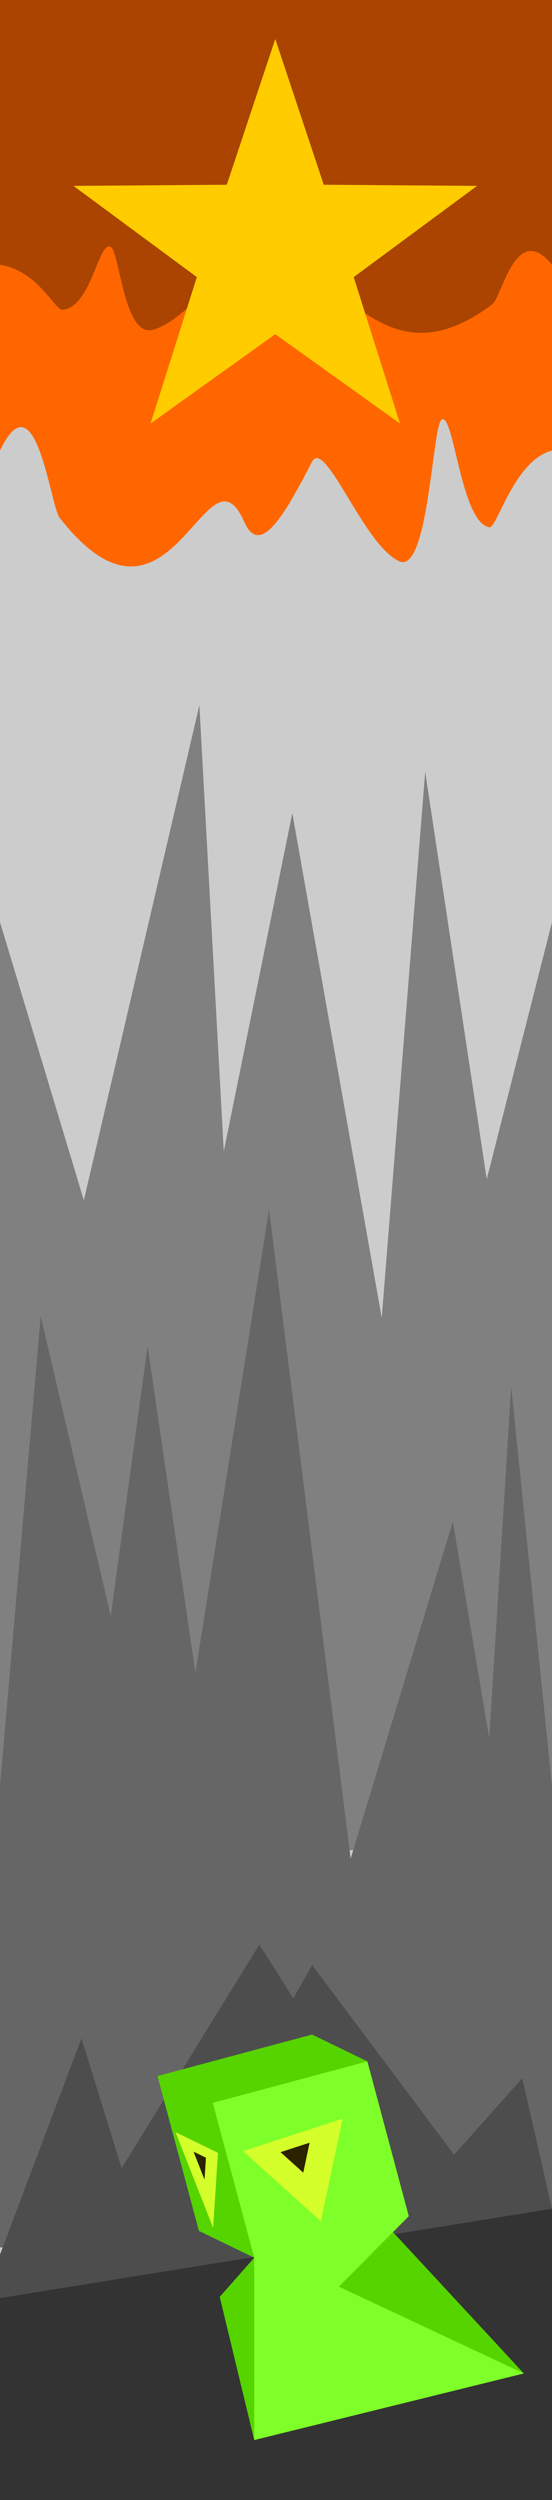 <?xml version="1.0" encoding="UTF-8" standalone="no"?>
<!-- Created with Inkscape (http://www.inkscape.org/) -->

<svg width="248.026mm" height="1121.319mm" viewBox="0 0 248.026 1121.319" version="1.1" id="svg8" inkscape:version="1.3 (0e150ed6c4, 2023-07-21)" sodipodi:docname="картиночки.svg" xmlns:inkscape="http://www.inkscape.org/namespaces/inkscape" xmlns:sodipodi="http://sodipodi.sourceforge.net/DTD/sodipodi-0.dtd" xmlns="http://www.w3.org/2000/svg" xmlns:svg="http://www.w3.org/2000/svg" xmlns:rdf="http://www.w3.org/1999/02/22-rdf-syntax-ns#" xmlns:cc="http://creativecommons.org/ns#" xmlns:dc="http://purl.org/dc/elements/1.1/">
  <defs id="defs2" />
  <sodipodi:namedview id="base" pagecolor="#ffffff" bordercolor="#666666" borderopacity="1.0" inkscape:pageopacity="0.0" inkscape:pageshadow="2" inkscape:zoom="0.12374369" inkscape:cx="1381.8887" inkscape:cy="2650.6403" inkscape:document-units="mm" inkscape:current-layer="layer1" showgrid="false" showguides="false" inkscape:window-width="2467" inkscape:window-height="1413" inkscape:window-x="84" inkscape:window-y="-9" inkscape:window-maximized="1" inkscape:showpageshadow="2" inkscape:pagecheckerboard="0" inkscape:deskcolor="#d1d1d1" />
  <g inkscape:label="Layer 1" inkscape:groupmode="layer" id="layer1" transform="translate(782.565,637.765)">
    <rect style="fill:#2aff2a;fill-rule:evenodd;stroke-width:0.265" id="rect1095-8" width="1121.319" height="1121.319" x="-534.539" y="-637.765" />
    <path style="fill:#00aa00;fill-rule:evenodd;stroke-width:0.265" d="m -467.025,-570.251 130.738,82.367 181.25,-124.054 14.291,122.296 225.571,-124.276 64.096,152.144 188.971,-162.885 48.331,161.678 133.043,-107.27 -74.265,153.551 91.849,41.421 -78.295,175.933 88.785,-6.631 -38.218,151.28 75.164,90.318 -119.24,116.146 90.841,68.142 -83.671,62.525 47.049,133.607 -91.295,-68.864 -70.196,85.691 -98.536,-98.707 -111.672,120.043 -123.271,-130.53 -130.79,103.504 -79.331,-113.645 -99.215,120.264 -37.79,-137.068 -144.194,119.312 48.61,-126.545 -96.975,-76.764 69.659,-87.891 -72.479,-54.143 104.629,-36.647 -104.978,-68.504 129.086,-52.7 -117.625,-189.926 123.95,-28.474 -117.523,-103.65 129.681,1.758 z" id="rect1095-8-1" inkscape:connector-curvature="0" sodipodi:nodetypes="ccccccccccccccccccccccccccccccccccccccccc" />
    <rect style="fill:#cccccc;fill-rule:evenodd;stroke-width:0.265" id="rect872" width="248.026" height="1121.319" x="-782.565" y="-637.765" inkscape:export-xdpi="96" inkscape:export-ydpi="96" />
    <path style="fill:#808080;fill-rule:evenodd;stroke-width:0.265" d="m -782.565,-224.174 37.668,124.732 51.915,-222.005 10.967,200.042 30.792,-151.666 40.183,226.382 19.522,-244.894 27.658,182.742 29.32,-115.332 v 416.265 h -248.026 z" id="rect882-3" inkscape:connector-curvature="0" sodipodi:nodetypes="cccccccccccc" />
    <path style="fill:#666666;fill-rule:evenodd;stroke-width:0.265" d="m -782.565,163.365 18.285,-210.912 31.478,134.56 16.557,-121.066 21.476,146.55 33.102,-207.853 36.657,291.175 45.922,-151.172 16.351,97.256 9.87,-157.793 18.327,179.255 v 206.867 h -248.026 z" id="rect882" inkscape:connector-curvature="0" sodipodi:nodetypes="cccccccccccccc" />
    <path style="fill:#4d4d4d;fill-rule:evenodd;stroke-width:0.265" d="m -782.565,373.439 36.616,-97.019 18.028,58.269 61.899,-100.296 15.231,24.11 8.51,-14.928 63.747,85.097 30.63,-34.343 13.365,58.545 v 130.68 h -248.026 z" id="rect869" inkscape:connector-curvature="0" sodipodi:nodetypes="cccccccccccc" />
    <path style="fill:#333333;fill-rule:evenodd;stroke-width:0.265" d="m -782.565,392.965 248.026,-40.09 v 130.68 h -248.026 z" id="rect874" inkscape:connector-curvature="0" sodipodi:nodetypes="ccccc" />
    <path style="fill:#55d400;fill-rule:evenodd;stroke-width:0.265" d="m -711.8,293.364 69.446,-18.608 24.856,12.027 -6.248,57.419 76.553,82.542 -121.143,29.877 -15.502,-64.206 15.502,-17.579 -24.856,-12.027 z" id="rect815" inkscape:connector-curvature="0" sodipodi:nodetypes="cccccccccc" />
    <path style="fill:#7fff2a;fill-rule:evenodd;stroke-width:0.265" d="m -686.944,305.391 69.446,-18.608 18.608,69.446 -31.411,31.588 83.107,38.926 -121.143,29.877 v -81.784 z" id="rect815-4" inkscape:connector-curvature="0" sodipodi:nodetypes="cccccccc" />
    <path sodipodi:type="star" style="fill:#d4ff2a;fill-opacity:1;fill-rule:evenodd;stroke-width:0.265" id="path832" sodipodi:sides="3" sodipodi:cx="-646.79224" sodipodi:cy="332.68048" sodipodi:r1="27.156807" sodipodi:r2="13.578403" sodipodi:arg1="-0.83761546" sodipodi:arg2="0.20958209" inkscape:flatsided="true" inkscape:rounded="0" inkscape:randomized="0" d="m -628.618,312.502 -9.786,46.008 -34.951,-31.479 z" inkscape:transform-center-x="4.1941177" inkscape:transform-center-y="2.8250002" />
    <path sodipodi:type="star" style="fill:#2b2200;fill-opacity:1;fill-rule:evenodd;stroke-width:0.265" id="path832-4" sodipodi:sides="3" sodipodi:cx="-648.75922" sodipodi:cy="329.15247" sodipodi:r1="7.9311714" sodipodi:r2="3.9655857" sodipodi:arg1="-0.83761546" sodipodi:arg2="0.20958209" inkscape:flatsided="true" inkscape:rounded="0" inkscape:randomized="0" d="m -643.451,323.259 -2.858,13.437 -10.207,-9.193 z" inkscape:transform-center-x="1.2248992" inkscape:transform-center-y="0.82504385" />
    <path sodipodi:type="star" style="fill:#d4ff2a;fill-opacity:1;fill-rule:evenodd;stroke-width:0.45" id="path832-3" sodipodi:sides="3" sodipodi:cx="-97.347633" sodipodi:cy="163.2942" sodipodi:r1="27.156807" sodipodi:r2="13.578403" sodipodi:arg1="-0.83761546" sodipodi:arg2="0.20958209" inkscape:flatsided="true" inkscape:rounded="0" inkscape:randomized="0" d="m -79.173,143.115 -9.786,46.008 -34.951,-31.479 z" inkscape:transform-center-x="2.4450108" inkscape:transform-center-y="4.0600657" transform="matrix(-0.33,0.103,0.297,0.955,-772.327,190.01)" />
    <path sodipodi:type="star" style="fill:#2b2200;fill-opacity:1;fill-rule:evenodd;stroke-width:0.45" id="path832-4-2" sodipodi:sides="3" sodipodi:cx="-99.314583" sodipodi:cy="159.7662" sodipodi:r1="7.9311719" sodipodi:r2="3.9655857" sodipodi:arg1="-0.83761546" sodipodi:arg2="0.20958209" inkscape:flatsided="true" inkscape:rounded="0" inkscape:randomized="0" d="m -94.007,153.873 -2.858,13.437 -10.207,-9.193 z" inkscape:transform-center-x="0.71406671" inkscape:transform-center-y="1.1857453" transform="matrix(-0.33,0.103,0.297,0.955,-772.327,190.01)" />
    <path style="fill:#ff6600;fill-rule:evenodd;stroke-width:0.265" d="m -782.565,-637.765 h 248.026 v 202.081 c -17.092,4.427 -24.681,35.022 -28.173,34.41 -12.852,-2.253 -15.951,-51.994 -21.444,-48.247 -4.167,2.842 -5.89,69.118 -18.899,63.532 -16.059,-6.896 -33.427,-55.942 -39.352,-44.557 -11.708,22.496 -23.165,43.402 -30.433,26.824 -16.992,-38.754 -32.881,62.17 -82.908,-1.808 -4.321,-5.526 -10.628,-64.016 -26.816,-30.154 z" id="rect872-1" inkscape:connector-curvature="0" sodipodi:nodetypes="cccsssssscc" />
    <path style="fill:#aa4400;fill-rule:evenodd;stroke-width:0.265" d="m -534.539,-637.765 h -248.026 v 118.747 c 17.092,2.601 24.681,20.58 28.173,20.22 12.852,-1.324 15.951,-30.552 21.444,-28.351 4.167,1.67 5.89,40.615 18.899,37.333 16.059,-4.052 33.427,-32.872 39.352,-26.183 11.708,13.219 23.165,25.504 30.433,15.762 16.992,-22.773 32.881,36.532 82.908,-1.062 4.321,-3.247 10.628,-37.617 26.816,-17.719 z" id="rect872-1-2" inkscape:connector-curvature="0" sodipodi:nodetypes="cccsssssscc" />
    <path sodipodi:type="star" style="fill:#ffcc00;fill-opacity:1;fill-rule:evenodd;stroke-width:0.265" id="path944-7" sodipodi:sides="5" sodipodi:cx="-658.87964" sodipodi:cy="524.93335" sodipodi:r1="95.3414" sodipodi:r2="37.052341" sodipodi:arg1="1.5707963" sodipodi:arg2="2.1991148" inkscape:flatsided="false" inkscape:rounded="0" inkscape:randomized="0" d="m -658.88,620.275 -21.779,-65.365 -68.896,-0.514 55.436,-40.912 -20.801,-65.683 56.04,40.08 56.04,-40.08 -20.801,65.683 55.436,40.912 -68.896,0.514 z" inkscape:transform-center-y="-9.1043557" transform="scale(1,-1)" />
    <rect style="fill:#0000ff;fill-rule:evenodd;stroke-width:0.265" id="rect1095" width="457.744" height="457.744" x="7.302" y="-305.977" />
    <path style="fill:#0055d4;fill-rule:evenodd;stroke-width:0.265" d="m 7.302,-93.53 c 31.091,424.029 315.452,-346.447 457.744,0 V 151.767 H 7.302 Z" id="rect1155" inkscape:connector-curvature="0" sodipodi:nodetypes="ccccc" />
    <rect style="fill:#ff0000;fill-rule:evenodd;stroke-width:0.265" id="rect1095-5" width="28.356" height="28.356" x="221.996" y="-91.283" />
    <path style="fill:#003380;fill-rule:evenodd;stroke-width:0.265" d="m 79.165,-127.262 91.94,-60.696 -43.084,-19.933 -12.919,30.634 30.358,-5.334 -35.739,18.094 -6.199,14.7 5.996,-66.654 109.524,19.968 66.551,2.004 -7.54,68.958 -28.506,-46.514 -7.662,33.39 -51.286,-28.618 29.441,53.655 -61.714,-14.595 -54.815,66.345 38.877,41.367 56.011,-24.016 -30.655,50.997 62.618,-35.041 5.351,66.62 43.926,-77.973 21.513,108.376 L 79.165,6.886 55.635,-94.441 8.008,5.459 7.606,-105.981 6.588,-167.236 Z" id="rect1112" inkscape:connector-curvature="0" sodipodi:nodetypes="cccccccccccccccccccccccccccccc" />
    <path style="fill:#55d400;fill-rule:evenodd;stroke-width:0.265" d="m -311.226,-161.798 c 131.677,-147.476 201.048,-8.35 298.849,0 v 75.428 C -108.165,-109.676 -188.42,-198.566 -304.542,-136.019 Z" id="rect1133" inkscape:connector-curvature="0" sodipodi:nodetypes="ccccc" />
    <path style="fill:#2aff2a;fill-rule:evenodd;stroke-width:0.265" d="m -179.187,-371.562 c 67.159,-99.607 141.649,-96.585 213.402,-131.875 -19.411,51.017 -28.072,91.286 -11.968,106.788 44.966,15.229 65.233,-43.642 96.656,-69.041 -29.059,48.666 -52.221,105.194 -102.927,124.996 -11.082,-35.536 -46.961,-40.076 -21.659,-121.091 -50.237,26.119 -104.021,42.781 -139.772,107.53 36.93,73.472 72.232,148.21 153.73,187.018 V 5.262 L -52.199,-62.528 C -111.889,-76.482 -136.777,-44.759 -156.249,-5.927 -153.552,72.25 -117.089,105.408 -76.778,133.434 -47.537,117.709 -48.062,78.597 -54.061,35.183 -27.068,101.838 -50.55,146.41 -61.783,196.342 -122.096,140.868 -200.573,103.558 -213.538,0.736 -165.18,-60.604 -111.923,-114.596 -38.331,-138.084 -128.672,-197.641 -132.97,-293.426 -179.187,-371.562 Z" id="rect1130" inkscape:connector-curvature="0" sodipodi:nodetypes="ccccccccccccccccc" />
    <path sodipodi:type="star" style="fill:#ff5555;fill-opacity:1;fill-rule:evenodd;stroke-width:0.265" id="path1136" sodipodi:sides="7" sodipodi:cx="-343.84561" sodipodi:cy="-152.74138" sodipodi:r1="173.51266" sodipodi:r2="124.76228" sodipodi:arg1="-1.3089969" sodipodi:arg2="-0.96825617" inkscape:flatsided="false" inkscape:rounded="0.22" inkscape:randomized="0" d="m -298.937,-320.342 c 15.166,2.347 14.168,54.797 25.799,64.809 15.745,13.554 78.011,15.372 88.328,33.405 7.62,13.32 -34.008,45.243 -34.584,60.578 -0.78,20.761 36.621,70.576 28.954,89.885 -5.663,14.263 -56.576,1.62 -68.925,10.731 -16.717,12.335 -32.346,72.635 -52.222,78.68 -14.682,4.465 -36.541,-43.223 -51.364,-47.197 -20.067,-5.38 -76.955,19.998 -94.075,8.227 -12.645,-8.695 11.01,-55.518 4.875,-69.585 -8.305,-19.043 -63.616,-47.698 -65.087,-68.421 -1.086,-15.308 50.271,-26.007 57.443,-39.574 9.71,-18.367 -2.372,-79.476 12.913,-93.547 11.291,-10.393 51.676,23.088 66.755,20.237 20.414,-3.86 60.658,-51.407 81.189,-48.23 z" inkscape:transform-center-x="7.1779618" inkscape:transform-center-y="1.4438439" />
    <path sodipodi:type="star" style="fill:#d40000;fill-opacity:1;fill-rule:evenodd;stroke-width:0.265" id="path1136-7" sodipodi:sides="7" sodipodi:cx="-343.75577" sodipodi:cy="-152.72743" sodipodi:r1="139.39499" sodipodi:r2="100.23036" sodipodi:arg1="-1.3089969" sodipodi:arg2="-0.96825617" inkscape:flatsided="false" inkscape:rounded="0.22" inkscape:randomized="0" d="m -307.678,-287.373 c 12.184,1.886 11.382,44.023 20.726,52.066 12.65,10.888 62.673,12.349 70.96,26.837 6.122,10.701 -27.322,36.347 -27.784,48.667 -0.626,16.679 29.421,56.699 23.261,72.211 -4.55,11.458 -45.452,1.301 -55.372,8.621 -13.43,9.91 -25.986,58.353 -41.954,63.209 -11.795,3.587 -29.356,-34.725 -41.264,-37.917 -16.121,-4.322 -61.824,16.066 -75.577,6.609 -10.159,-6.986 8.846,-44.602 3.917,-55.902 -6.673,-15.298 -51.108,-38.319 -52.289,-54.967 -0.872,-12.298 40.386,-20.893 46.148,-31.792 7.8,-14.755 -1.906,-63.849 10.374,-75.153 9.071,-8.349 41.515,18.549 53.629,16.258 16.4,-3.101 48.731,-41.3 65.225,-38.746 z" inkscape:transform-center-x="5.7665935" inkscape:transform-center-y="1.159873" />
    <circle style="fill:#0055d4;fill-opacity:1;fill-rule:evenodd;stroke-width:0.265" id="path1158" cx="359.515" cy="-227.679" r="10.98" />
    <circle style="fill:#0055d4;fill-opacity:1;fill-rule:evenodd;stroke-width:0.265" id="path1158-2" cx="417.28" cy="-221.472" r="25.302" />
    <circle style="fill:#0055d4;fill-opacity:1;fill-rule:evenodd;stroke-width:0.265" id="path1158-2-2" cx="46.582" cy="4.574" r="7.4" />
    <circle style="fill:#0055d4;fill-opacity:1;fill-rule:evenodd;stroke-width:0.265" id="path1158-2-2-8" cx="54.698" cy="-267.064" r="19.573" />
    <circle style="fill:#0000ff;fill-opacity:1;fill-rule:evenodd;stroke-width:0.265" id="path1158-2-2-0" cx="41.569" cy="63.533" r="7.4" />
    <circle style="fill:#0000ff;fill-opacity:1;fill-rule:evenodd;stroke-width:0.265" id="path1158-2-2-0-0" cx="371.927" cy="-139.36" r="21.721" />
    <circle style="fill:#0000ff;fill-opacity:1;fill-rule:evenodd;stroke-width:0.265" id="path1158-2-2-0-0-6" cx="397.229" cy="107.93" r="9.787" />
    <circle style="fill:#0000ff;fill-opacity:1;fill-rule:evenodd;stroke-width:0.265" id="path1158-2-2-0-0-6-8" cx="334.929" cy="-160.604" r="7.161" />
    <rect style="fill:#cccccc;fill-rule:evenodd;stroke-width:0.265" id="rect872-19" width="248.026" height="1121.319" x="586.78" y="-637.765" inkscape:export-xdpi="96" inkscape:export-ydpi="96" />
    <path style="fill:#808080;fill-rule:evenodd;stroke-width:0.265" d="m 586.78,-224.174 37.668,124.732 51.915,-222.005 10.967,200.042 30.792,-151.666 40.183,226.382 19.522,-244.894 27.658,182.742 29.32,-115.332 V 192.091 H 586.78 Z" id="rect882-3-0" inkscape:connector-curvature="0" sodipodi:nodetypes="cccccccccccc" />
    <path style="fill:#666666;fill-rule:evenodd;stroke-width:0.265" d="m 586.78,163.365 18.285,-210.912 31.478,134.56 16.557,-121.066 21.476,146.55 33.102,-207.853 36.657,291.175 45.922,-151.172 16.351,97.256 9.87,-157.793 18.327,179.255 V 370.232 H 586.78 Z" id="rect882-5" inkscape:connector-curvature="0" sodipodi:nodetypes="cccccccccccccc" />
    <path style="fill:#4d4d4d;fill-rule:evenodd;stroke-width:0.265" d="m 586.78,373.439 36.616,-97.019 18.028,58.269 61.899,-100.296 15.231,24.11 8.51,-14.928 63.747,85.097 30.63,-34.343 13.365,58.545 V 483.554 H 586.78 Z" id="rect869-1" inkscape:connector-curvature="0" sodipodi:nodetypes="cccccccccccc" />
    <path style="fill:#333333;fill-rule:evenodd;stroke-width:0.265" d="M 586.78,392.965 834.806,352.874 V 483.554 H 586.78 Z" id="rect874-3" inkscape:connector-curvature="0" sodipodi:nodetypes="ccccc" />
    <path style="fill:#55d400;fill-rule:evenodd;stroke-width:0.265" d="m 657.545,293.363 69.446,-18.608 24.856,12.027 -6.248,57.419 76.553,82.542 -121.143,29.877 -15.502,-64.206 15.502,-17.579 -24.856,-12.027 z" id="rect815-0" inkscape:connector-curvature="0" sodipodi:nodetypes="cccccccccc" />
    <path style="fill:#7fff2a;fill-rule:evenodd;stroke-width:0.265" d="m 682.401,305.391 69.446,-18.608 18.608,69.446 -31.411,31.589 83.107,38.926 -121.143,29.877 v -81.784 z" id="rect815-4-8" inkscape:connector-curvature="0" sodipodi:nodetypes="cccccccc" />
    <path sodipodi:type="star" style="fill:#d4ff2a;fill-opacity:1;fill-rule:evenodd;stroke-width:0.265" id="path832-8" sodipodi:sides="3" sodipodi:cx="722.55273" sodipodi:cy="332.68042" sodipodi:r1="27.156807" sodipodi:r2="13.578403" sodipodi:arg1="-0.83761546" sodipodi:arg2="0.20958209" inkscape:flatsided="true" inkscape:rounded="0" inkscape:randomized="0" d="m 740.727,312.502 -9.786,46.008 -34.951,-31.479 z" inkscape:transform-center-x="4.1941177" inkscape:transform-center-y="2.8250002" />
    <path sodipodi:type="star" style="fill:#2b2200;fill-opacity:1;fill-rule:evenodd;stroke-width:0.265" id="path832-4-6" sodipodi:sides="3" sodipodi:cx="720.58575" sodipodi:cy="329.15234" sodipodi:r1="7.9311719" sodipodi:r2="3.9655857" sodipodi:arg1="-0.83761546" sodipodi:arg2="0.20958209" inkscape:flatsided="true" inkscape:rounded="0" inkscape:randomized="0" d="m 725.894,323.259 -2.858,13.437 -10.207,-9.193 z" inkscape:transform-center-x="1.2248992" inkscape:transform-center-y="0.82504385" />
    <path sodipodi:type="star" style="fill:#d4ff2a;fill-opacity:1;fill-rule:evenodd;stroke-width:0.45" id="path832-3-7" sodipodi:sides="3" sodipodi:cx="-97.347633" sodipodi:cy="163.2942" sodipodi:r1="27.156807" sodipodi:r2="13.578403" sodipodi:arg1="-0.83761546" sodipodi:arg2="0.20958209" inkscape:flatsided="true" inkscape:rounded="0" inkscape:randomized="0" d="m -79.173,143.115 -9.786,46.008 -34.951,-31.479 z" inkscape:transform-center-x="2.4450108" inkscape:transform-center-y="4.0600657" transform="matrix(-0.33,0.103,0.297,0.955,597.018,190.01)" />
    <path sodipodi:type="star" style="fill:#2b2200;fill-opacity:1;fill-rule:evenodd;stroke-width:0.45" id="path832-4-2-0" sodipodi:sides="3" sodipodi:cx="-99.314583" sodipodi:cy="159.7662" sodipodi:r1="7.9311719" sodipodi:r2="3.9655857" sodipodi:arg1="-0.83761546" sodipodi:arg2="0.20958209" inkscape:flatsided="true" inkscape:rounded="0" inkscape:randomized="0" d="m -94.007,153.873 -2.858,13.437 -10.207,-9.193 z" inkscape:transform-center-x="0.71406671" inkscape:transform-center-y="1.1857453" transform="matrix(-0.33,0.103,0.297,0.955,597.018,190.01)" />
    <path style="fill:#ff6600;fill-rule:evenodd;stroke-width:0.265" d="m 586.78,-637.765 h 248.026 v 202.081 c -17.092,4.427 -24.681,35.022 -28.173,34.41 -12.852,-2.253 -15.951,-51.994 -21.444,-48.247 -4.167,2.842 -5.89,69.118 -18.899,63.532 -16.059,-6.896 -33.427,-55.942 -39.352,-44.557 -11.708,22.496 -23.165,43.402 -30.433,26.824 -16.992,-38.754 -32.881,62.17 -82.908,-1.808 -4.321,-5.526 -10.628,-64.016 -26.816,-30.154 z" id="rect872-1-3" inkscape:connector-curvature="0" sodipodi:nodetypes="cccsssssscc" />
    <path style="fill:#aa4400;fill-rule:evenodd;stroke-width:0.265" d="M 834.806,-637.765 H 586.78 v 118.747 c 17.092,2.601 24.681,20.58 28.173,20.22 12.852,-1.324 15.951,-30.552 21.444,-28.351 4.167,1.67 5.89,40.615 18.899,37.333 16.059,-4.052 33.427,-32.872 39.352,-26.183 11.708,13.219 23.165,25.504 30.433,15.762 16.992,-22.773 32.881,36.532 82.908,-1.062 4.321,-3.247 10.628,-37.617 26.816,-17.719 z" id="rect872-1-2-5" inkscape:connector-curvature="0" sodipodi:nodetypes="cccsssssscc" />
    <path sodipodi:type="star" style="fill:#ffcc00;fill-opacity:1;fill-rule:evenodd;stroke-width:0.265" id="path944-7-0" sodipodi:sides="5" sodipodi:cx="710.46533" sodipodi:cy="524.93347" sodipodi:r1="95.3414" sodipodi:r2="37.052341" sodipodi:arg1="1.5707963" sodipodi:arg2="2.1991148" inkscape:flatsided="false" inkscape:rounded="0" inkscape:randomized="0" d="m 710.465,620.275 -21.779,-65.365 -68.896,-0.514 55.436,-40.912 -20.801,-65.683 56.04,40.08 56.04,-40.08 -20.801,65.683 55.436,40.912 -68.896,0.514 z" inkscape:transform-center-y="-9.1043557" transform="scale(1,-1)" />
  </g>
</svg>
